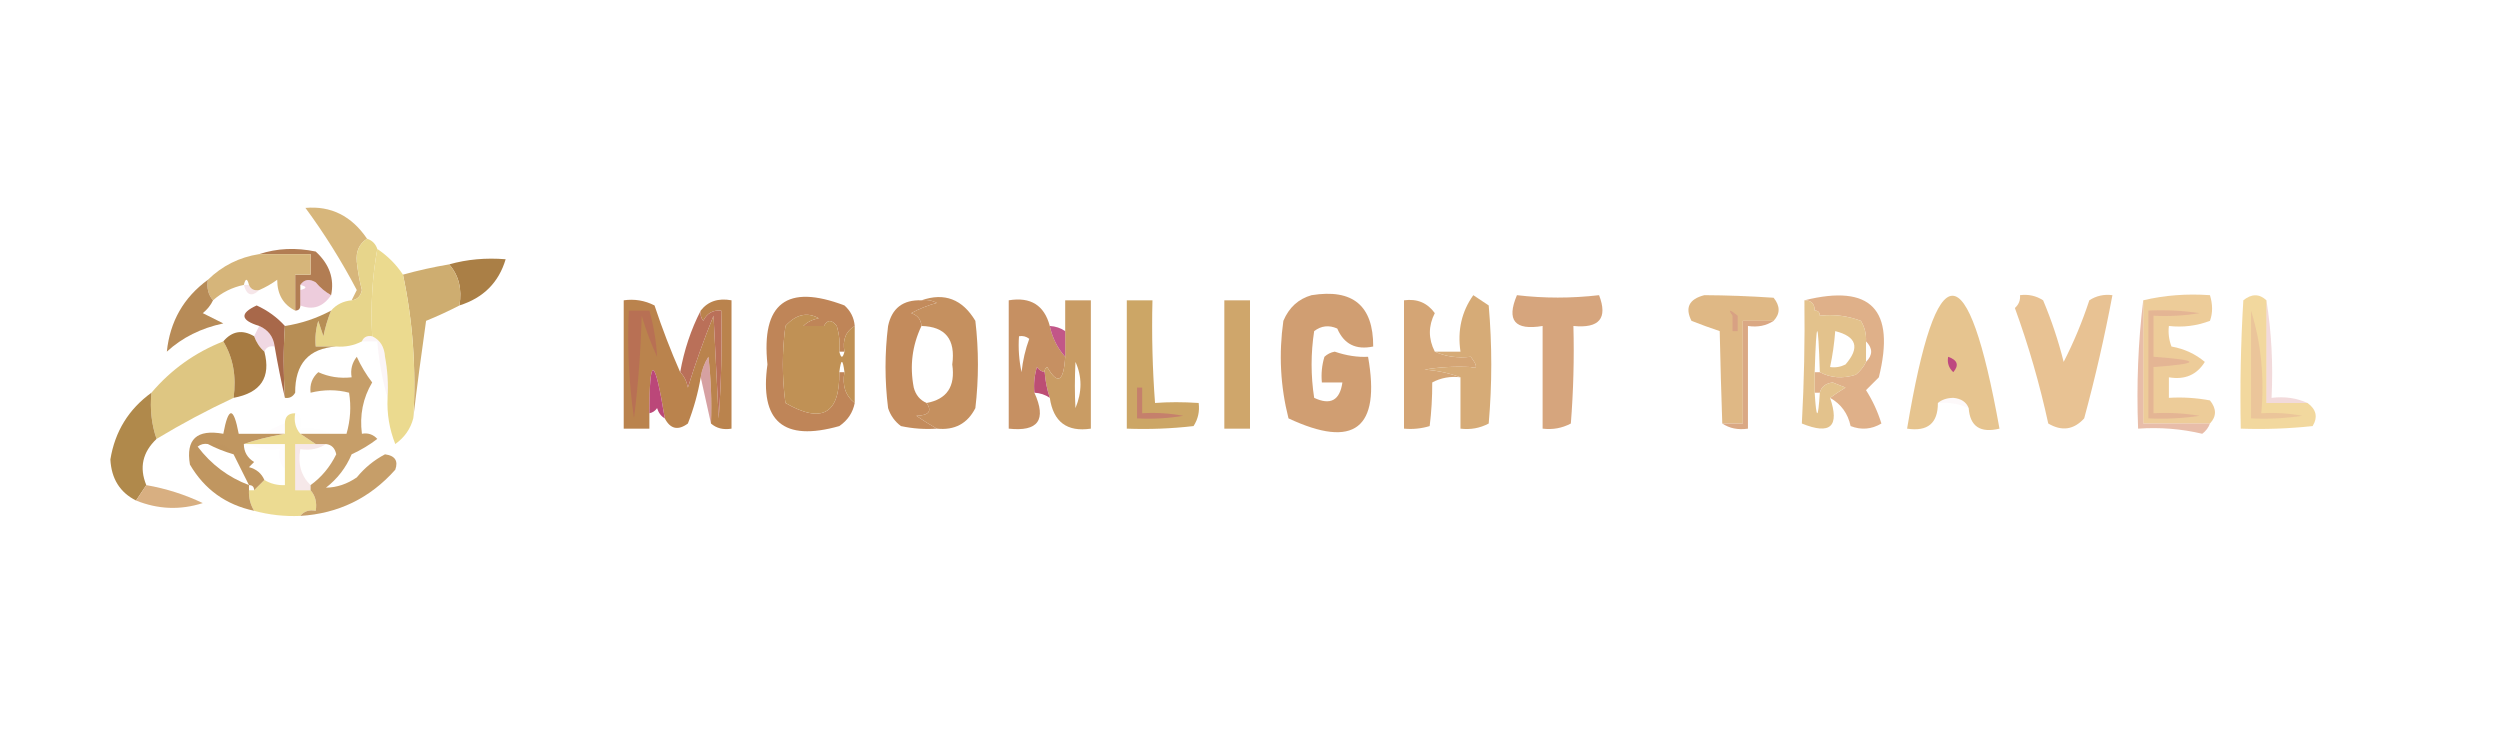 <?xml version="1.0" encoding="UTF-8"?>
<!DOCTYPE svg PUBLIC "-//W3C//DTD SVG 1.1//EN" "http://www.w3.org/Graphics/SVG/1.1/DTD/svg11.dtd">
<svg xmlns="http://www.w3.org/2000/svg" version="1.1" width="487px" height="143px" style="shape-rendering:geometricPrecision; text-rendering:geometricPrecision; image-rendering:optimizeQuality; fill-rule:evenodd; clip-rule:evenodd" xmlns:xlink="http://www.w3.org/1999/xlink">
<g><path style="opacity:0.992" fill="#d6b57a" d="M 71.5,46.5 C 69.974,47.492 69.307,48.992 69.5,51C 69.694,52.86 70.028,54.693 70.5,56.5C 70.253,57.713 69.586,58.38 68.5,58.5C 68.804,57.85 69.137,57.184 69.5,56.5C 66.562,50.901 63.229,45.567 59.5,40.5C 64.481,40.065 68.481,42.065 71.5,46.5 Z"/></g>
<g><path style="opacity:0.997" fill="#e7d58b" d="M 71.5,46.5 C 72.5,46.833 73.167,47.5 73.5,48.5C 72.511,53.975 72.178,59.642 72.5,65.5C 71.508,65.328 70.842,65.662 70.5,66.5C 68.958,67.301 67.291,67.634 65.5,67.5C 64.167,67.5 62.833,67.5 61.5,67.5C 61.34,65.801 61.507,64.134 62,62.5C 62.333,63.5 62.667,64.5 63,65.5C 63.352,63.752 63.852,62.086 64.5,60.5C 65.514,59.326 66.847,58.66 68.5,58.5C 69.586,58.38 70.253,57.713 70.5,56.5C 70.028,54.693 69.694,52.86 69.5,51C 69.307,48.992 69.974,47.492 71.5,46.5 Z"/></g>
<g><path style="opacity:0.999" fill="#b27d53" d="M 50.5,49.5 C 53.976,48.357 57.642,48.19 61.5,49C 64.171,51.457 65.171,54.291 64.5,57.5C 63.373,56.878 62.373,56.045 61.5,55C 60.251,54.26 59.251,54.426 58.5,55.5C 58.5,55.833 58.5,56.167 58.5,56.5C 58.5,57.5 58.5,58.5 58.5,59.5C 58.5,60.167 58.167,60.5 57.5,60.5C 57.5,58.167 57.5,55.833 57.5,53.5C 58.5,53.5 59.5,53.5 60.5,53.5C 60.5,52.167 60.5,50.833 60.5,49.5C 57.167,49.5 53.833,49.5 50.5,49.5 Z"/></g>
<g><path style="opacity:1" fill="#aa7f46" d="M 87.5,51.5 C 90.962,50.518 94.629,50.185 98.5,50.5C 97.16,55.032 94.16,58.032 89.5,59.5C 90.036,56.302 89.369,53.635 87.5,51.5 Z"/></g>
<g><path style="opacity:1" fill="#d6b57a" d="M 50.5,49.5 C 53.833,49.5 57.167,49.5 60.5,49.5C 60.5,50.833 60.5,52.167 60.5,53.5C 59.5,53.5 58.5,53.5 57.5,53.5C 57.5,55.833 57.5,58.167 57.5,60.5C 55.175,59.345 54.008,57.345 54,54.5C 52.887,55.305 51.721,55.972 50.5,56.5C 49.508,56.672 48.842,56.338 48.5,55.5C 48.167,54.167 47.833,54.167 47.5,55.5C 45.216,55.975 43.216,56.975 41.5,58.5C 40.566,57.432 40.232,56.099 40.5,54.5C 43.282,51.776 46.615,50.109 50.5,49.5 Z"/></g>
<g><path style="opacity:0.249" fill="#b53173" d="M 58.5,55.5 C 59.251,54.426 60.251,54.26 61.5,55C 62.373,56.045 63.373,56.878 64.5,57.5C 62.92,59.805 60.92,60.472 58.5,59.5C 58.5,58.5 58.5,57.5 58.5,56.5C 59.833,56.167 59.833,55.833 58.5,55.5 Z"/></g>
<g><path style="opacity:0.173" fill="#cc7181" d="M 47.5,55.5 C 47.833,55.5 48.167,55.5 48.5,55.5C 48.842,56.338 49.508,56.672 50.5,56.5C 49.053,57.885 48.053,57.552 47.5,55.5 Z"/></g>
<g><path style="opacity:0.983" fill="#b68955" d="M 40.5,54.5 C 40.232,56.099 40.566,57.432 41.5,58.5C 41.047,59.458 40.38,60.292 39.5,61C 40.833,61.667 42.167,62.333 43.5,63C 39.16,63.924 35.493,65.757 32.5,68.5C 33.108,62.614 35.774,57.947 40.5,54.5 Z"/></g>
<g><path style="opacity:1" fill="#cead70" d="M 87.5,51.5 C 89.369,53.635 90.036,56.302 89.5,59.5C 87.388,60.594 85.221,61.594 83,62.5C 82.07,68.966 81.237,75.299 80.5,81.5C 81.097,71.903 80.431,62.57 78.5,53.5C 81.461,52.677 84.461,52.01 87.5,51.5 Z"/></g>
<g><path style="opacity:0.981" fill="#be8456" d="M 166.5,63.5 C 164.744,64.552 164.077,66.219 164.5,68.5C 164.167,68.5 163.833,68.5 163.5,68.5C 163.66,66.801 163.494,65.134 163,63.5C 162.023,62.226 161.189,62.226 160.5,63.5C 159.167,63.5 157.833,63.5 156.5,63.5C 157.263,62.732 158.263,62.232 159.5,62C 157.227,60.73 155.061,61.23 153,63.5C 152.333,68.5 152.333,73.5 153,78.5C 160.118,82.618 163.618,80.618 163.5,72.5C 163.833,72.5 164.167,72.5 164.5,72.5C 164.025,75.082 164.692,77.082 166.5,78.5C 166.141,80.371 165.141,81.871 163.5,83C 152.597,86.091 147.931,82.091 149.5,71C 148.267,59.068 153.267,55.234 164.5,59.5C 165.705,60.577 166.372,61.91 166.5,63.5 Z"/></g>
<g><path style="opacity:0.992" fill="#c28a5b" d="M 179.5,58.5 C 180.552,58.35 181.552,58.517 182.5,59C 180.754,59.471 179.087,60.138 177.5,61C 178.756,61.417 179.423,62.25 179.5,63.5C 177.691,67.305 177.191,71.305 178,75.5C 178.377,76.942 179.21,77.942 180.5,78.5C 181.602,80.092 180.935,80.925 178.5,81C 179.858,81.934 181.192,82.768 182.5,83.5C 180.143,83.663 177.81,83.497 175.5,83C 174.299,82.097 173.465,80.931 173,79.5C 172.333,74.167 172.333,68.833 173,63.5C 173.727,60.045 175.893,58.379 179.5,58.5 Z"/></g>
<g><path style="opacity:0.994" fill="#c69062" d="M 204.5,63.5 C 204.992,65.819 205.992,67.819 207.5,69.5C 207.208,74.388 206.041,75.055 204,71.5C 203.601,71.728 203.435,72.062 203.5,72.5C 202.883,72.389 202.383,72.056 202,71.5C 201.506,73.134 201.34,74.801 201.5,76.5C 203.914,81.795 202.247,84.129 196.5,83.5C 196.5,75.167 196.5,66.833 196.5,58.5C 200.763,57.793 203.43,59.46 204.5,63.5 Z M 198.5,65.5 C 199.239,65.369 199.906,65.536 200.5,66C 199.736,68.069 199.236,70.236 199,72.5C 198.503,70.19 198.337,67.857 198.5,65.5 Z"/></g>
<g><path style="opacity:0.986" fill="#c99b62" d="M 204.5,77.5 C 203.962,75.883 203.629,74.216 203.5,72.5C 203.435,72.062 203.601,71.728 204,71.5C 206.041,75.055 207.208,74.388 207.5,69.5C 207.5,67.833 207.5,66.167 207.5,64.5C 207.5,62.5 207.5,60.5 207.5,58.5C 209.167,58.5 210.833,58.5 212.5,58.5C 212.5,66.833 212.5,75.167 212.5,83.5C 207.853,84.191 205.187,82.191 204.5,77.5 Z M 209.5,70.5 C 210.803,73.355 210.803,76.355 209.5,79.5C 209.346,76.781 209.346,73.781 209.5,70.5 Z"/></g>
<g><path style="opacity:0.985" fill="#cca565" d="M 219.5,58.5 C 221.167,58.5 222.833,58.5 224.5,58.5C 224.334,65.175 224.5,71.842 225,78.5C 227.621,78.296 230.455,78.296 233.5,78.5C 233.714,80.144 233.38,81.644 232.5,83C 228.179,83.499 223.846,83.666 219.5,83.5C 219.5,75.167 219.5,66.833 219.5,58.5 Z"/></g>
<g><path style="opacity:0.99" fill="#cfa66a" d="M 238.5,58.5 C 240.167,58.5 241.833,58.5 243.5,58.5C 243.5,66.833 243.5,75.167 243.5,83.5C 241.833,83.5 240.167,83.5 238.5,83.5C 238.5,75.167 238.5,66.833 238.5,58.5 Z"/></g>
<g><path style="opacity:0.985" fill="#d09d71" d="M 255.5,57.5 C 263.533,56.21 267.533,59.543 267.5,67.5C 264.136,68.211 261.803,67.044 260.5,64C 258.888,63.28 257.388,63.446 256,64.5C 255.333,68.833 255.333,73.167 256,77.5C 259.172,78.997 261.005,77.997 261.5,74.5C 260.167,74.5 258.833,74.5 257.5,74.5C 257.34,72.801 257.506,71.134 258,69.5C 258.561,68.978 259.228,68.645 260,68.5C 262.27,69.275 264.437,69.608 266.5,69.5C 268.973,83.493 263.806,87.493 251,81.5C 249.419,75.277 249.085,68.944 250,62.5C 251.107,59.887 252.94,58.22 255.5,57.5 Z"/></g>
<g><path style="opacity:0.993" fill="#d4a575" d="M 279.5,68.5 C 281.607,69.468 283.941,69.802 286.5,69.5C 287.858,71.272 287.858,71.939 286.5,71.5C 283.482,71.335 280.482,71.502 277.5,72C 280.036,72.186 282.369,72.686 284.5,73.5C 282.533,73.261 280.699,73.594 279,74.5C 279.011,77.437 278.845,80.27 278.5,83C 276.866,83.493 275.199,83.66 273.5,83.5C 273.5,75.167 273.5,66.833 273.5,58.5C 276.045,58.151 278.045,58.984 279.5,61C 278.221,63.498 278.221,65.998 279.5,68.5 Z"/></g>
<g><path style="opacity:0.989" fill="#d6a57c" d="M 295.5,57.5 C 300.769,58.124 306.103,58.124 311.5,57.5C 313.224,62 311.558,64 306.5,63.5C 306.666,69.842 306.5,76.175 306,82.5C 304.301,83.406 302.467,83.739 300.5,83.5C 300.5,76.833 300.5,70.167 300.5,63.5C 295.074,64.416 293.407,62.416 295.5,57.5 Z"/></g>
<g><path style="opacity:0.987" fill="#dfb784" d="M 345.5,62.5 C 343.5,62.5 341.5,62.5 339.5,62.5C 339.5,69.167 339.5,75.833 339.5,82.5C 338.167,82.5 336.833,82.5 335.5,82.5C 335.297,76.687 335.13,70.687 335,64.5C 333.175,63.897 331.341,63.23 329.5,62.5C 328.2,59.929 329.033,58.262 332,57.5C 336.342,57.52 340.842,57.687 345.5,58C 346.801,59.615 346.801,61.115 345.5,62.5 Z"/></g>
<g><path style="opacity:0.995" fill="#dfb089" d="M 351.5,58.5 C 364.444,55.279 369.277,60.279 366,73.5C 365.167,74.333 364.333,75.167 363.5,76C 364.786,78.022 365.786,80.189 366.5,82.5C 364.579,83.641 362.579,83.808 360.5,83C 359.968,80.537 358.634,78.704 356.5,77.5C 357.398,76.842 358.398,76.176 359.5,75.5C 358.667,75.167 357.833,74.833 357,74.5C 355.624,74.684 354.791,75.351 354.5,76.5C 354.167,76.5 353.833,76.5 353.5,76.5C 353.5,75.167 353.5,73.833 353.5,72.5C 353.833,72.5 354.167,72.5 354.5,72.5C 356.628,73.629 358.961,73.796 361.5,73C 362.381,72.292 363.047,71.458 363.5,70.5C 364.833,69.167 364.833,67.833 363.5,66.5C 363.579,65.07 363.246,63.736 362.5,62.5C 359.914,61.52 357.247,61.187 354.5,61.5C 354.5,60.833 354.167,60.5 353.5,60.5C 353.5,59.167 352.833,58.5 351.5,58.5 Z"/></g>
<g><path style="opacity:0.999" fill="#e6c48f" d="M 383.5,79.5 C 383.03,78.306 382.03,77.64 380.5,77.5C 379.274,77.519 378.274,77.853 377.5,78.5C 377.512,82.446 375.512,84.113 371.5,83.5C 377.285,48.98 383.285,48.98 389.5,83.5C 385.759,84.401 383.759,83.068 383.5,79.5 Z"/></g>
<g><path style="opacity:0.996" fill="#f2d89e" d="M 441.5,58.5 C 441.5,65.167 441.5,71.833 441.5,78.5C 444.167,78.5 446.833,78.5 449.5,78.5C 451.22,79.751 451.553,81.251 450.5,83C 445.845,83.499 441.179,83.666 436.5,83.5C 436.334,75.16 436.5,66.827 437,58.5C 438.616,57.199 440.116,57.199 441.5,58.5 Z"/></g>
<g><path style="opacity:0.313" fill="#d68a8f" d="M 441.5,58.5 C 442.49,64.645 442.823,70.978 442.5,77.5C 445.059,77.198 447.393,77.532 449.5,78.5C 446.833,78.5 444.167,78.5 441.5,78.5C 441.5,71.833 441.5,65.167 441.5,58.5 Z"/></g>
<g><path style="opacity:0.988" fill="#c48f5d" d="M 179.5,58.5 C 183.969,56.938 187.469,58.271 190,62.5C 190.667,68.167 190.667,73.833 190,79.5C 188.461,82.521 185.961,83.854 182.5,83.5C 181.192,82.768 179.858,81.934 178.5,81C 180.935,80.925 181.602,80.092 180.5,78.5C 184.466,77.778 186.132,75.278 185.5,71C 186.17,66.115 184.17,63.615 179.5,63.5C 179.423,62.25 178.756,61.417 177.5,61C 179.087,60.138 180.754,59.471 182.5,59C 181.552,58.517 180.552,58.35 179.5,58.5 Z"/></g>
<g><path style="opacity:0.978" fill="#bf8f52" d="M 156.5,63.5 C 155.778,63.917 155.278,64.584 155,65.5C 154.333,69.167 154.333,72.833 155,76.5C 157,79.167 159,79.167 161,76.5C 161.768,72.08 161.602,67.747 160.5,63.5C 161.189,62.226 162.023,62.226 163,63.5C 163.494,65.134 163.66,66.801 163.5,68.5C 163.833,69.833 164.167,69.833 164.5,68.5C 164.077,66.219 164.744,64.552 166.5,63.5C 166.5,68.5 166.5,73.5 166.5,78.5C 164.692,77.082 164.025,75.082 164.5,72.5C 164.167,69.833 163.833,69.833 163.5,72.5C 163.618,80.618 160.118,82.618 153,78.5C 152.333,73.5 152.333,68.5 153,63.5C 155.061,61.23 157.227,60.73 159.5,62C 158.263,62.232 157.263,62.732 156.5,63.5 Z M 156.5,63.5 C 157.833,63.5 159.167,63.5 160.5,63.5C 161.602,67.747 161.768,72.08 161,76.5C 159,79.167 157,79.167 155,76.5C 154.333,72.833 154.333,69.167 155,65.5C 155.278,64.584 155.778,63.917 156.5,63.5 Z"/></g>
<g><path style="opacity:0.464" fill="#d08682" d="M 338.5,64.5 C 338.167,64.5 337.833,64.5 337.5,64.5C 337.5,63.5 337.5,62.5 337.5,61.5C 336.571,60.202 336.904,60.202 338.5,61.5C 338.5,62.5 338.5,63.5 338.5,64.5 Z"/></g>
<g><path style="opacity:0.781" fill="#e9c099" d="M 438.5,60.5 C 440.459,66.75 441.126,73.416 440.5,80.5C 443.187,80.336 445.854,80.503 448.5,81C 445.183,81.498 441.85,81.665 438.5,81.5C 438.5,74.5 438.5,67.5 438.5,60.5 Z"/></g>
<g><path style="opacity:0.998" fill="#e8c293" d="M 393.5,57.5 C 395.144,57.286 396.644,57.62 398,58.5C 399.64,62.392 400.973,66.392 402,70.5C 403.964,66.667 405.631,62.667 407,58.5C 408.356,57.62 409.856,57.286 411.5,57.5C 409.987,65.552 408.154,73.552 406,81.5C 403.975,83.725 401.642,84.059 399,82.5C 397.335,74.829 395.168,67.329 392.5,60C 393.252,59.329 393.586,58.496 393.5,57.5 Z"/></g>
<g><path style="opacity:0.999" fill="#a8684a" d="M 55.5,63.5 C 55.191,67.958 55.191,72.625 55.5,77.5C 54.763,74.275 54.096,70.941 53.5,67.5C 53.262,65.596 52.262,64.262 50.5,63.5C 46.829,62.375 46.662,61.042 50,59.5C 52.15,60.483 53.983,61.816 55.5,63.5 Z"/></g>
<g><path style="opacity:1" fill="#ebda8f" d="M 73.5,48.5 C 75.5,49.833 77.167,51.5 78.5,53.5C 80.431,62.57 81.097,71.903 80.5,81.5C 79.969,83.544 78.802,85.211 77,86.5C 75.851,83.607 75.351,80.607 75.5,77.5C 75.664,74.813 75.497,72.146 75,69.5C 74.878,67.563 74.045,66.23 72.5,65.5C 72.178,59.642 72.511,53.975 73.5,48.5 Z"/></g>
<g><path style="opacity:0.881" fill="#ba4078" d="M 204.5,63.5 C 205.609,63.557 206.609,63.89 207.5,64.5C 207.5,66.167 207.5,67.833 207.5,69.5C 205.992,67.819 204.992,65.819 204.5,63.5 Z"/></g>
<g><path style="opacity:0.986" fill="#daa783" d="M 345.5,62.5 C 344.081,63.451 342.415,63.785 340.5,63.5C 340.5,70.167 340.5,76.833 340.5,83.5C 338.585,83.784 336.919,83.451 335.5,82.5C 336.833,82.5 338.167,82.5 339.5,82.5C 339.5,75.833 339.5,69.167 339.5,62.5C 341.5,62.5 343.5,62.5 345.5,62.5 Z"/></g>
<g><path style="opacity:0.193" fill="#b3356d" d="M 50.5,63.5 C 52.262,64.262 53.262,65.596 53.5,67.5C 52.508,67.328 51.842,67.662 51.5,68.5C 50.599,67.71 49.932,66.71 49.5,65.5C 49.833,64.833 50.167,64.167 50.5,63.5 Z"/></g>
<g><path style="opacity:0.059" fill="#c45a7c" d="M 70.5,66.5 C 70.842,65.662 71.508,65.328 72.5,65.5C 74.045,66.23 74.878,67.563 75,69.5C 75.497,72.146 75.664,74.813 75.5,77.5C 74.475,74.026 73.808,70.36 73.5,66.5C 72.5,66.5 71.5,66.5 70.5,66.5 Z"/></g>
<g><path style="opacity:1" fill="#b78e55" d="M 64.5,60.5 C 63.852,62.086 63.352,63.752 63,65.5C 62.667,64.5 62.333,63.5 62,62.5C 61.507,64.134 61.34,65.801 61.5,67.5C 62.833,67.5 64.167,67.5 65.5,67.5C 60.132,67.877 57.465,70.877 57.5,76.5C 57.043,77.297 56.376,77.631 55.5,77.5C 55.191,72.625 55.191,67.958 55.5,63.5C 58.655,63.023 61.655,62.023 64.5,60.5 Z"/></g>
<g><path style="opacity:0.996" fill="#dec682" d="M 43.5,66.5 C 45.414,69.684 46.08,73.351 45.5,77.5C 40.341,79.912 35.341,82.579 30.5,85.5C 29.523,82.713 29.19,79.713 29.5,76.5C 33.348,71.98 38.014,68.647 43.5,66.5 Z"/></g>
<g><path style="opacity:1" fill="#a77b42" d="M 49.5,65.5 C 49.932,66.71 50.599,67.71 51.5,68.5C 52.811,73.519 50.811,76.519 45.5,77.5C 46.08,73.351 45.414,69.684 43.5,66.5C 45.208,64.488 47.208,64.154 49.5,65.5 Z"/></g>
<g><path style="opacity:1" fill="#be4880" d="M 379.5,69.5 C 381.332,70.141 381.665,71.141 380.5,72.5C 379.614,71.675 379.281,70.675 379.5,69.5 Z"/></g>
<g><path style="opacity:0.994" fill="#edcc99" d="M 430.5,82.5 C 426.167,82.5 421.833,82.5 417.5,82.5C 417.5,74.5 417.5,66.5 417.5,58.5C 421.634,57.515 425.968,57.182 430.5,57.5C 431.052,59.331 431.052,60.997 430.5,62.5C 427.914,63.48 425.247,63.813 422.5,63.5C 422.343,64.873 422.51,66.207 423,67.5C 425.501,67.95 427.667,68.95 429.5,70.5C 427.937,73.029 425.604,74.029 422.5,73.5C 422.5,74.833 422.5,76.167 422.5,77.5C 425.187,77.336 427.854,77.503 430.5,78C 431.801,79.615 431.801,81.115 430.5,82.5 Z"/></g>
<g><path style="opacity:0.963" fill="#e4b594" d="M 418.5,60.5 C 421.85,60.335 425.183,60.502 428.5,61C 425.518,61.498 422.518,61.665 419.5,61.5C 419.5,64.167 419.5,66.833 419.5,69.5C 428.833,70.167 428.833,70.833 419.5,71.5C 419.5,74.5 419.5,77.5 419.5,80.5C 422.518,80.335 425.518,80.502 428.5,81C 425.183,81.498 421.85,81.665 418.5,81.5C 418.5,74.5 418.5,67.5 418.5,60.5 Z"/></g>
<g><path style="opacity:1" fill="#ba834d" d="M 132.5,72.5 C 133.268,73.263 133.768,74.263 134,75.5C 135.47,70.757 137.136,66.091 139,61.5C 139.333,68.167 139.667,74.833 140,81.5C 140.5,74.508 140.666,67.508 140.5,60.5C 138.876,60.36 137.71,61.027 137,62.5C 136.536,61.906 136.369,61.239 136.5,60.5C 137.918,58.692 139.918,58.025 142.5,58.5C 142.5,66.833 142.5,75.167 142.5,83.5C 140.901,83.768 139.568,83.434 138.5,82.5C 138.666,78.154 138.499,73.821 138,69.5C 137.209,70.745 136.709,72.078 136.5,73.5C 135.978,76.568 135.145,79.568 134,82.5C 132.085,83.916 130.585,83.582 129.5,81.5C 127.517,69.356 126.517,69.022 126.5,80.5C 126.5,81.5 126.5,82.5 126.5,83.5C 124.833,83.5 123.167,83.5 121.5,83.5C 121.5,75.167 121.5,66.833 121.5,58.5C 123.604,58.201 125.604,58.534 127.5,59.5C 129.002,64.022 130.668,68.355 132.5,72.5 Z"/></g>
<g><path style="opacity:0.588" fill="#b95f61" d="M 138.5,82.5 C 137.833,79.5 137.167,76.5 136.5,73.5C 136.709,72.078 137.209,70.745 138,69.5C 138.499,73.821 138.666,78.154 138.5,82.5 Z"/></g>
<g><path style="opacity:1" fill="#ba7059" d="M 136.5,60.5 C 136.369,61.239 136.536,61.906 137,62.5C 137.71,61.027 138.876,60.36 140.5,60.5C 140.666,67.508 140.5,74.508 140,81.5C 139.667,74.833 139.333,68.167 139,61.5C 137.136,66.091 135.47,70.757 134,75.5C 133.768,74.263 133.268,73.263 132.5,72.5C 133.261,68.216 134.595,64.216 136.5,60.5 Z"/></g>
<g><path style="opacity:0.999" fill="#b87054" d="M 122.5,60.5 C 123.833,60.5 125.167,60.5 126.5,60.5C 127.342,63.498 127.842,66.498 128,69.5C 126.803,66.911 125.803,64.244 125,61.5C 124.831,68.192 124.331,74.858 123.5,81.5C 122.503,74.532 122.17,67.532 122.5,60.5 Z"/></g>
<g><path style="opacity:0.945" fill="#b73d71" d="M 129.5,81.5 C 128.778,81.082 128.278,80.416 128,79.5C 127.617,80.056 127.117,80.389 126.5,80.5C 126.517,69.022 127.517,69.356 129.5,81.5 Z"/></g>
<g><path style="opacity:1" fill="#bc4e74" d="M 203.5,72.5 C 203.629,74.216 203.962,75.883 204.5,77.5C 203.609,76.89 202.609,76.557 201.5,76.5C 201.34,74.801 201.506,73.134 202,71.5C 202.383,72.056 202.883,72.389 203.5,72.5 Z"/></g>
<g><path style="opacity:0.965" fill="#e3c089" d="M 351.5,58.5 C 352.833,58.5 353.5,59.167 353.5,60.5C 354.167,60.5 354.5,60.833 354.5,61.5C 357.247,61.187 359.914,61.52 362.5,62.5C 363.246,63.736 363.579,65.07 363.5,66.5C 363.5,67.833 363.5,69.167 363.5,70.5C 363.047,71.458 362.381,72.292 361.5,73C 358.961,73.796 356.628,73.629 354.5,72.5C 354.167,61.833 353.833,61.833 353.5,72.5C 353.5,73.833 353.5,75.167 353.5,76.5C 353.833,81.833 354.167,81.833 354.5,76.5C 354.791,75.351 355.624,74.684 357,74.5C 357.833,74.833 358.667,75.167 359.5,75.5C 358.398,76.176 357.398,76.842 356.5,77.5C 358.395,83.103 356.562,84.77 351,82.5C 351.437,74.435 351.603,66.435 351.5,58.5 Z M 357.5,64.5 C 361.685,65.556 362.352,67.723 359.5,71C 358.552,71.483 357.552,71.65 356.5,71.5C 356.993,69.194 357.326,66.861 357.5,64.5 Z"/></g>
<g><path style="opacity:0.998" fill="#d6ab77" d="M 284.5,73.5 C 282.369,72.686 280.036,72.186 277.5,72C 280.482,71.502 283.482,71.335 286.5,71.5C 287.858,71.939 287.858,71.272 286.5,69.5C 283.941,69.802 281.607,69.468 279.5,68.5C 281.167,68.5 282.833,68.5 284.5,68.5C 283.89,64.365 284.723,60.699 287,57.5C 288,58.167 289,58.833 290,59.5C 290.667,67.167 290.667,74.833 290,82.5C 288.301,83.406 286.467,83.739 284.5,83.5C 284.5,80.167 284.5,76.833 284.5,73.5 Z"/></g>
<g><path style="opacity:0.037" fill="#c86884" d="M 377.5,78.5 C 378.274,77.853 379.274,77.519 380.5,77.5C 382.03,77.64 383.03,78.306 383.5,79.5C 381.621,78.659 379.621,78.325 377.5,78.5 Z"/></g>
<g><path style="opacity:0.713" fill="#c3716f" d="M 221.5,75.5 C 221.833,75.5 222.167,75.5 222.5,75.5C 222.5,77.167 222.5,78.833 222.5,80.5C 225.187,80.336 227.854,80.503 230.5,81C 227.518,81.498 224.518,81.665 221.5,81.5C 221.5,79.5 221.5,77.5 221.5,75.5 Z"/></g>
<g><path style="opacity:0.996" fill="#ecdb92" d="M 57.5,80.5 C 57.232,82.099 57.566,83.432 58.5,84.5C 59.5,85.167 60.5,85.833 61.5,86.5C 60.167,86.5 58.833,86.5 57.5,86.5C 57.5,89.5 57.5,92.5 57.5,95.5C 58.5,95.5 59.5,95.5 60.5,95.5C 61.434,96.568 61.768,97.901 61.5,99.5C 60.209,99.263 59.209,99.596 58.5,100.5C 55.43,100.632 52.43,100.299 49.5,99.5C 48.766,98.292 48.433,96.959 48.5,95.5C 48.833,95.5 49.167,95.5 49.5,95.5C 50.167,94.833 50.833,94.167 51.5,93.5C 52.708,94.234 54.041,94.567 55.5,94.5C 55.5,93.5 55.5,92.5 55.5,91.5C 55.5,89.833 55.5,88.167 55.5,86.5C 53.167,86.5 50.833,86.5 48.5,86.5C 48.167,86.5 47.833,86.5 47.5,86.5C 49.57,85.748 52.237,85.082 55.5,84.5C 55.5,83.833 55.5,83.167 55.5,82.5C 55.5,81.167 56.167,80.5 57.5,80.5 Z"/></g>
<g><path style="opacity:0.789" fill="#e1ab92" d="M 417.5,58.5 C 417.5,66.5 417.5,74.5 417.5,82.5C 421.833,82.5 426.167,82.5 430.5,82.5C 430.217,83.289 429.717,83.956 429,84.5C 424.934,83.536 420.767,83.203 416.5,83.5C 416.174,74.983 416.507,66.65 417.5,58.5 Z"/></g>
<g><path style="opacity:0.015" fill="#b52e73" d="M 55.5,82.5 C 55.5,83.167 55.5,83.833 55.5,84.5C 54.167,84.5 52.833,84.5 51.5,84.5C 52.672,83.655 54.005,82.989 55.5,82.5 Z"/></g>
<g><path style="opacity:0.004" fill="#bf4e78" d="M 64.5,84.5 C 62.5,84.5 60.5,84.5 58.5,84.5C 57.566,83.432 57.232,82.099 57.5,80.5C 58.507,80.452 58.84,81.452 58.5,83.5C 60.735,83.205 62.735,83.539 64.5,84.5 Z"/></g>
<g><path style="opacity:0.177" fill="#cf7e82" d="M 61.5,86.5 C 62.167,86.5 62.833,86.5 63.5,86.5C 62.081,87.451 60.415,87.784 58.5,87.5C 57.99,90.388 58.657,92.721 60.5,94.5C 60.5,94.833 60.5,95.167 60.5,95.5C 59.5,95.5 58.5,95.5 57.5,95.5C 57.5,92.5 57.5,89.5 57.5,86.5C 58.833,86.5 60.167,86.5 61.5,86.5 Z"/></g>
<g><path style="opacity:0.012" fill="#ba4075" d="M 48.5,86.5 C 50.833,86.5 53.167,86.5 55.5,86.5C 55.5,88.167 55.5,89.833 55.5,91.5C 54.566,90.432 54.232,89.099 54.5,87.5C 52.265,87.795 50.265,87.461 48.5,86.5 Z"/></g>
<g><path style="opacity:1" fill="#b0894b" d="M 29.5,76.5 C 29.19,79.713 29.523,82.713 30.5,85.5C 27.766,88.096 27.1,91.096 28.5,94.5C 27.833,95.5 27.167,96.5 26.5,97.5C 23.366,95.928 21.7,93.262 21.5,89.5C 22.389,84.052 25.056,79.719 29.5,76.5 Z"/></g>
<g><path style="opacity:0.999" fill="#c09660" d="M 51.5,84.5 C 52.833,84.5 54.167,84.5 55.5,84.5C 52.237,85.082 49.57,85.748 47.5,86.5C 47.511,88.017 48.177,89.184 49.5,90C 49.167,90.333 48.833,90.667 48.5,91C 49.942,91.377 50.942,92.21 51.5,93.5C 50.833,94.167 50.167,94.833 49.5,95.5C 49.5,94.833 49.167,94.5 48.5,94.5C 48.5,94.833 48.5,95.167 48.5,95.5C 48.433,96.959 48.766,98.292 49.5,99.5C 43.992,98.332 39.825,95.332 37,90.5C 36.161,85.565 38.328,83.565 43.5,84.5C 44.5,79.167 45.5,79.167 46.5,84.5C 48.167,84.5 49.833,84.5 51.5,84.5 Z M 40.5,86.5 C 42.028,87.309 43.694,87.976 45.5,88.5C 46.5,90.5 47.5,92.5 48.5,94.5C 44.473,92.98 41.14,90.48 38.5,87C 39.094,86.536 39.761,86.369 40.5,86.5 Z"/></g>
<g><path style="opacity:0.016" fill="#b64c6a" d="M 40.5,86.5 C 42.781,86.077 44.448,86.744 45.5,88.5C 43.694,87.976 42.028,87.309 40.5,86.5 Z"/></g>
<g><path style="opacity:0.988" fill="#c59d67" d="M 58.5,100.5 C 59.209,99.596 60.209,99.263 61.5,99.5C 61.768,97.901 61.434,96.568 60.5,95.5C 60.5,95.167 60.5,94.833 60.5,94.5C 62.614,92.981 64.28,90.981 65.5,88.5C 65.253,87.287 64.586,86.62 63.5,86.5C 62.833,86.5 62.167,86.5 61.5,86.5C 60.5,85.833 59.5,85.167 58.5,84.5C 60.5,84.5 62.5,84.5 64.5,84.5C 65.5,84.5 66.5,84.5 67.5,84.5C 68.263,81.859 68.43,79.192 68,76.5C 65.606,75.864 63.106,75.864 60.5,76.5C 60.312,74.897 60.812,73.563 62,72.5C 64.041,73.423 66.207,73.756 68.5,73.5C 68.238,72.022 68.571,70.689 69.5,69.5C 70.316,71.287 71.316,72.954 72.5,74.5C 70.699,77.535 70.032,80.869 70.5,84.5C 71.675,84.281 72.675,84.614 73.5,85.5C 71.954,86.684 70.287,87.684 68.5,88.5C 67.408,91.094 65.741,93.261 63.5,95C 65.598,94.968 67.598,94.301 69.5,93C 71.054,91.108 72.888,89.608 75,88.5C 76.946,88.763 77.612,89.763 77,91.5C 72.077,97.045 65.91,100.045 58.5,100.5 Z"/></g>
<g><path style="opacity:0.973" fill="#d8ae7e" d="M 28.5,94.5 C 32.357,95.175 36.023,96.341 39.5,98C 35.121,99.4 30.788,99.233 26.5,97.5C 27.167,96.5 27.833,95.5 28.5,94.5 Z"/></g>
</svg>
